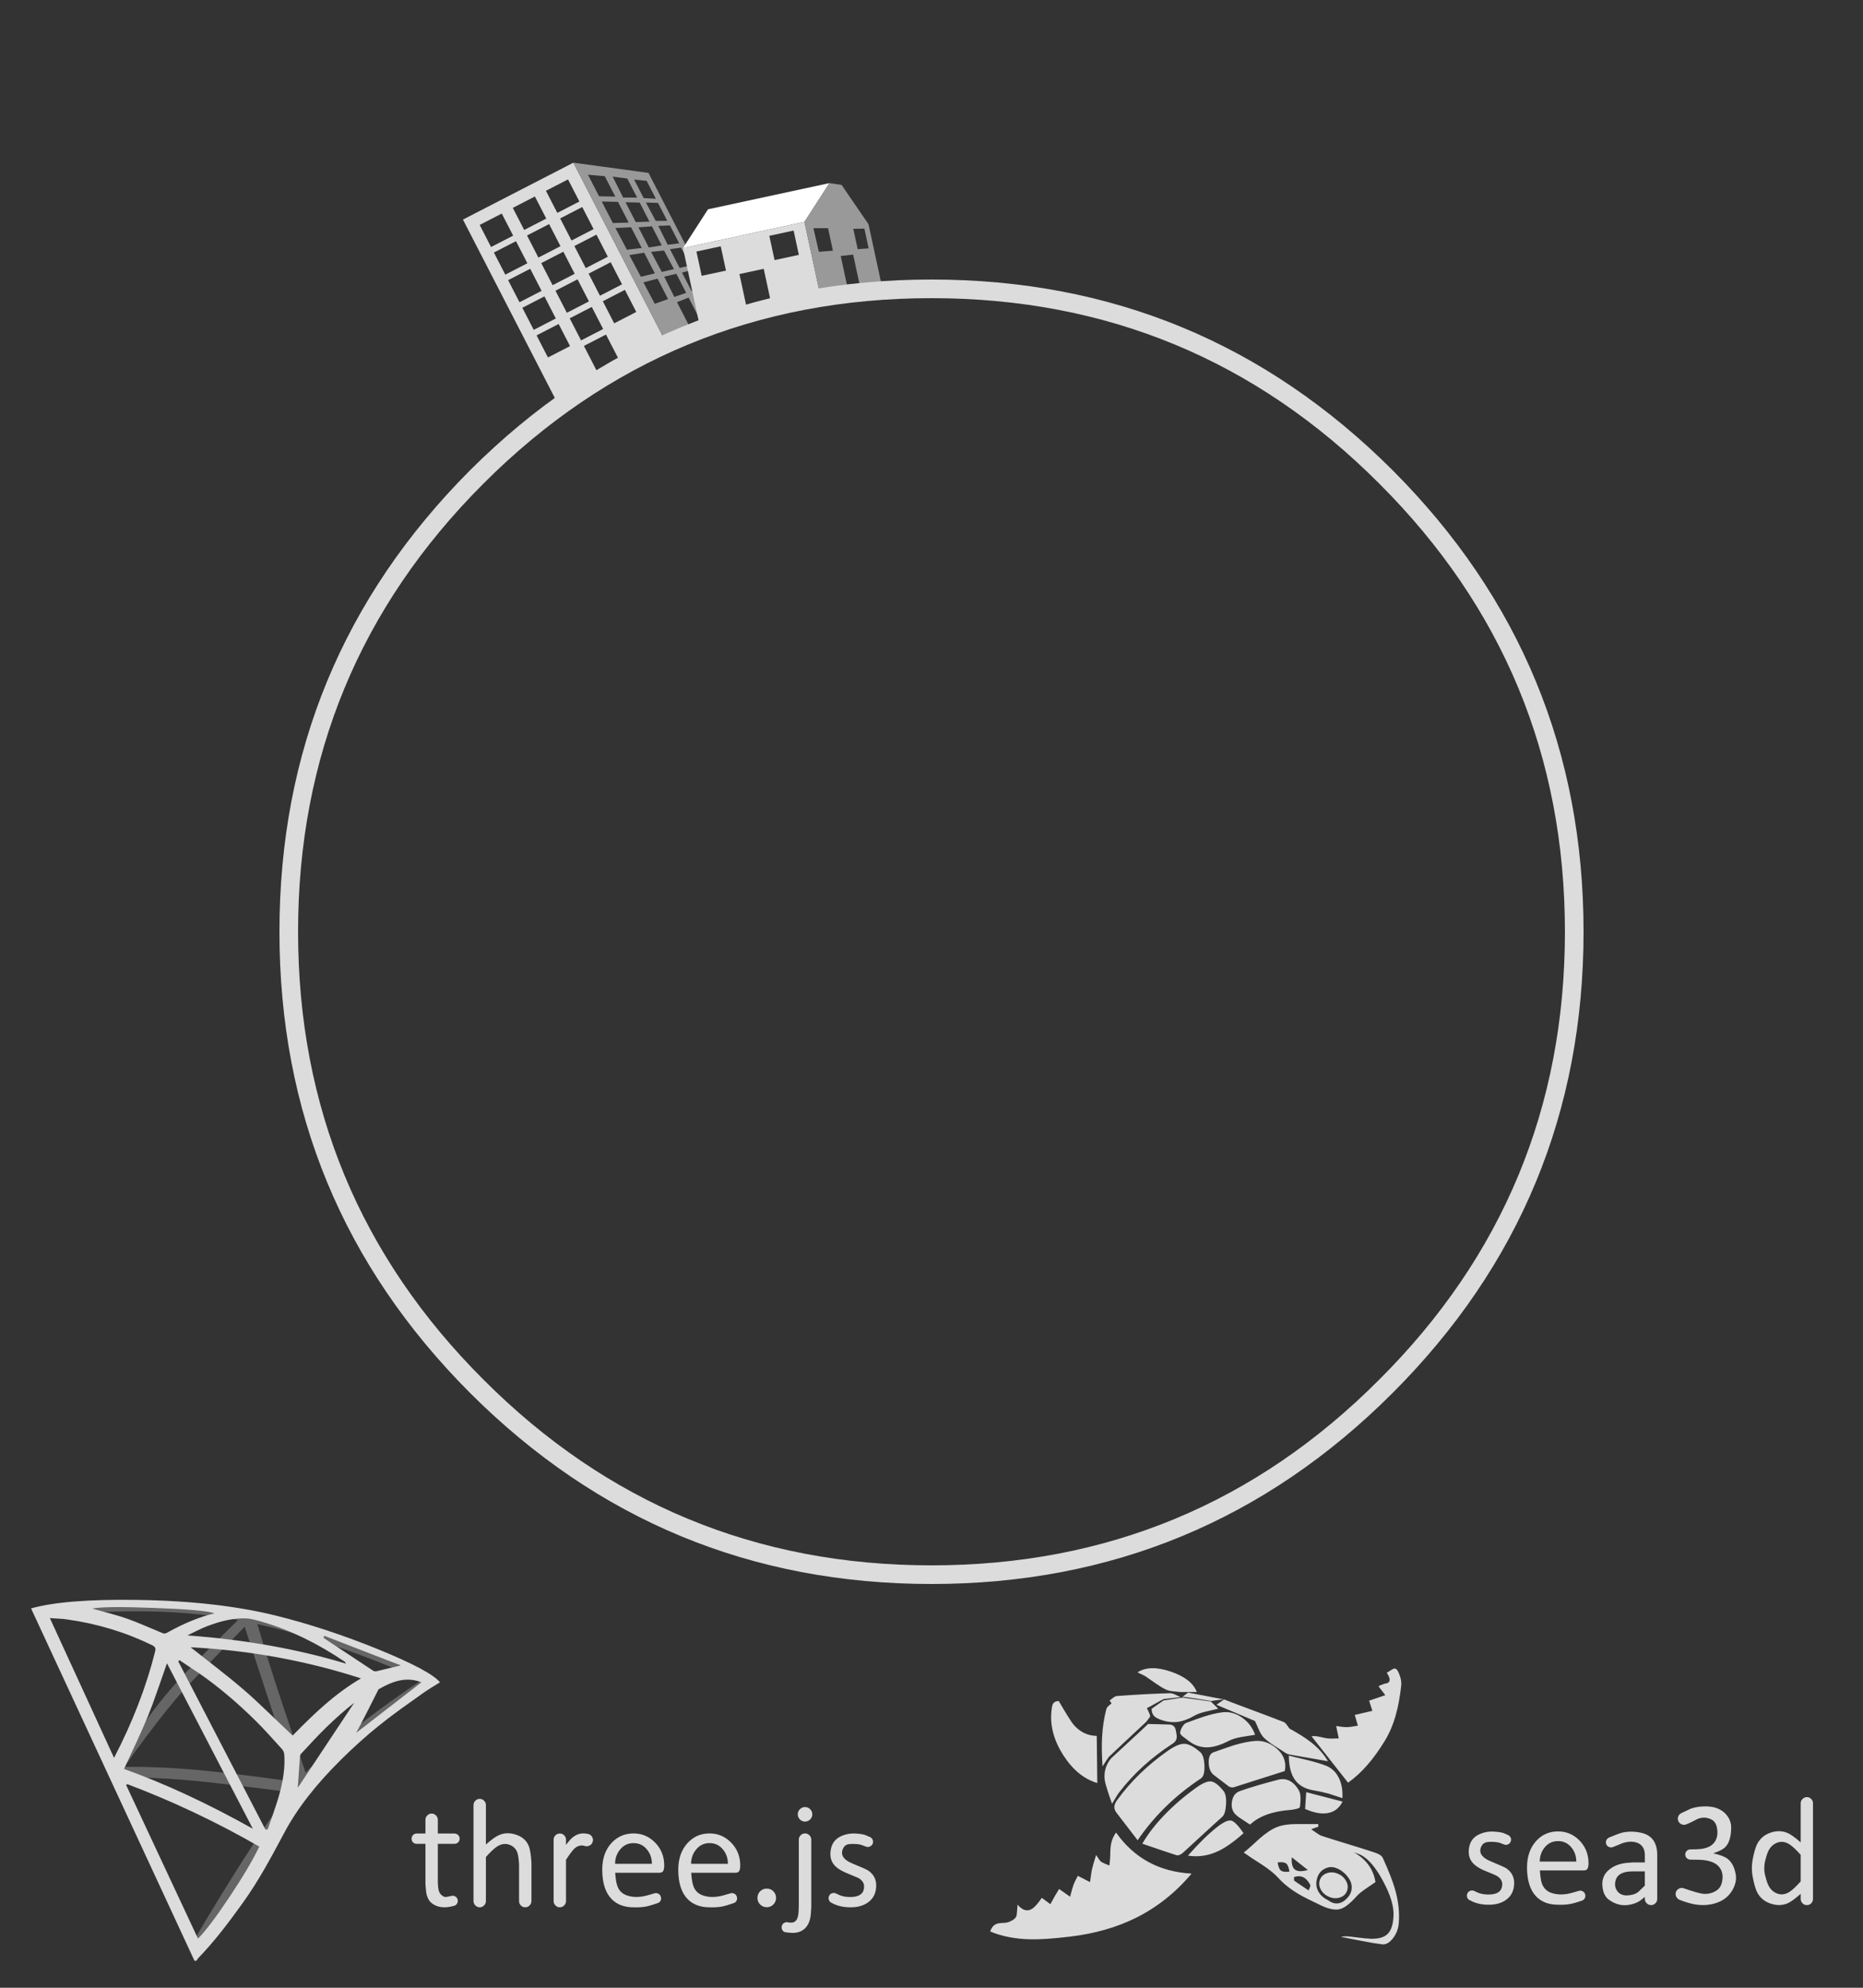 
<svg xmlns="http://www.w3.org/2000/svg" version="1.1" xmlns:xlink="http://www.w3.org/1999/xlink" preserveAspectRatio="none" x="0px" y="0px" width="300px" height="320px" viewBox="0 0 300 320">
<rect x="0" y="0" width="300" height="320" fill="#333333" stroke="none"/>
<defs>
<g id="Symbole_2_0_Layer1_0_FILL">
<path fill="#DCDCDC" stroke="none" d="
M 20 0
L 0 0 0 33 8 33 8 27 12 27 12 33 20 33 20 0
M 18 2
L 18 6 14 6 14 2 18 2
M 12 2
L 12 6 8 6 8 2 12 2
M 14 11
L 14 7 18 7 18 11 14 11
M 12 7
L 12 11 8 11 8 7 12 7
M 14 12
L 18 12 18 16 14 16 14 12
M 6 2
L 6 6 2 6 2 2 6 2
M 2 11
L 2 7 6 7 6 11 2 11
M 2 12
L 6 12 6 16 2 16 2 12
M 2 22
L 6 22 6 26 2 26 2 22
M 2 21
L 2 17 6 17 6 21 2 21
M 8 21
L 8 17 12 17 12 21 8 21
M 14 21
L 14 17 18 17 18 21 14 21
M 14 22
L 18 22 18 26 14 26 14 22
M 8 16
L 8 12 12 12 12 16 8 16
M 8 22
L 12 22 12 26 8 26 8 22 Z"/>
</g>

<g id="Symbole_2_0_Layer0_0_FILL">
<path fill="#999999" stroke="none" d="
M 24.55 33
L 24.55 27.6 26.55 27.8 26.55 33 30 33 30 7 20 0 20 33 24.55 33
M 21.2 2.8
L 23.5 4.25 23.5 7.95 21.2 6.7 21.2 2.8
M 21.2 7.65
L 23.5 8.9 23.5 12.65 21.2 11.55 21.2 7.65
M 27.45 11.05
L 29.15 12 29.15 15.25 27.5 14.4 27.45 11.05
M 26.55 6.25
L 26.55 9.7 24.55 8.65 24.6 4.9 26.55 6.25
M 27.45 10.25
L 27.45 6.9 29.15 8 29.15 11.25 27.45 10.25
M 24.55 9.5
L 26.55 10.6 26.55 14.05 24.55 13.1 24.55 9.5
M 26.55 14.9
L 26.55 18.35 24.55 17.7 24.55 14.05 26.55 14.9
M 27.5 15.3
L 29.2 16.1 29.2 19.35 27.45 18.7 27.5 15.3
M 21.2 17.35
L 23.5 18.1 23.5 21.85 21.25 21.3 21.2 17.35
M 21.25 16.4
L 21.2 12.45 23.5 13.5 23.5 17.25 21.25 16.4
M 21.2 22.3
L 23.5 22.8 23.5 26.5 21.25 26.2 21.2 22.3
M 26.5 19.25
L 26.55 22.65 24.6 22.15 24.55 18.5 26.5 19.25
M 27.45 23.75
L 29.2 24.1 29.2 27.35 27.45 27.1 27.45 23.75
M 27.45 22.9
L 27.45 19.5 29.15 20.1 29.2 23.35 27.45 22.9
M 24.6 23
L 26.55 23.5 26.55 26.95 24.55 26.65 24.6 23 Z"/>
</g>

<g id="copie_Symbole_2_0_Layer1_0_FILL">
<path fill="#FFFFFF" stroke="none" d="
M 0 21
L 20 21 25.25 15.75 5.25 15.75 0 21 Z"/>

<path fill="#DCDCDC" stroke="none" d="
M 20 21
L 0 21 0 33 8 33 8 27 12 27 12 33 20 33 20 21
M 2 22
L 6 22 6 26 2 26 2 22
M 14 22
L 18 22 18 26 14 26 14 22 Z"/>
</g>

<g id="copie_Symbole_2_0_Layer0_0_FILL">
<path fill="#999999" stroke="none" d="
M 30 23.55
L 27.1 16.45 25.25 15.75 20 21 20 33 24.55 33 24.55 27.6 26.55 27.8 26.55 33 30 33 30 23.55
M 21.2 22.3
L 23.5 22.8 23.5 26.5 21.25 26.2 21.2 22.3
M 27.45 23.75
L 29.2 24.1 29.2 27.35 27.45 27.1 27.45 23.75 Z"/>
</g>

<g id="Layer2_0_FILL">
<path fill="#DCDCDC" stroke="none" d="
M 255 150
Q 255 106.5 224.25 75.7 193.5 45 150 45 106.5 45 75.7 75.7 45 106.5 45 150 45 193.5 75.7 224.25 106.5 255 150 255 193.5 255 224.25 224.25 255 193.5 255 150
M 222.1 77.85
Q 252 107.7 252 150 252 192.3 222.1 222.1 192.3 252 150 252 107.7 252 77.85 222.1 48 192.3 48 150 48 107.7 77.85 77.85 107.7 48 150 48 192.3 48 222.1 77.85 Z"/>
</g>

<g id="Symbole_3_0_Layer1_0_FILL">
<path fill="#DCDCDC" fill-opacity="0.302" stroke="none" d="
M 154.15 25.4
Q 114.85 9.35 91.85 5.05 68.8 0.75 32.1 0.1 13.75 -0.25 0 0.25
L 1.65 5.1
Q 12.15 4.05 27.85 3.95 59.2 3.75 85.05 8.6 66.55 26.8 54.7 39.25 43.25 51.35 29.45 71.25 22.6 81.2 18 88.75
L 19.85 93.45
Q 23.7 93.1 31.7 93.2 47.7 93.35 68.35 95.6 95.7 98.65 112.75 101.05 99.05 118.95 79.1 151.2 69.1 167.3 61.85 179.85
L 64.35 185.25
Q 72.3 174.15 82.55 159.35 103.1 129.8 114.65 111.6 126.2 93.4 158.7 65.15 174.95 51.05 188.85 40.6 173.8 33.45 154.15 25.4
M 121.35 90.6
Q 113.85 68.8 107.9 50.75 101.25 30.75 95.45 10.8 126 17.7 157.75 30.1 173.6 36.3 183.35 41.1 173.75 47.35 161.4 56.4 136.8 74.5 123.35 88.45
L 121.35 90.6
M 102.15 53.55
Q 109 74.2 115.85 95.6 96.8 92.7 70.4 89.8 53.85 88 37.3 87.55 29 87.35 24 87.45 28.95 80.3 35.75 71.25 49.3 53.1 58.5 43.45 71.35 29.9 88.6 12.25 95.3 32.85 102.15 53.55 Z"/>
</g>

<g id="Symbole_3_0_Layer0_0_FILL">
<path fill="#DCDCDC" stroke="none" d="
M 301.3 127.5
Q 300.75 126.25 299.45 125.75 295.6 124.8 292.95 126.1 291.2 126.9 289.65 128.45 288.8 129.35 287.15 131.5
L 287.15 128.7
Q 287.15 127.3 286.15 126.35 285.2 125.4 283.8 125.4 282.45 125.4 281.5 126.35 280.5 127.3 280.5 128.7
L 280.5 161.65
Q 280.5 163.05 281.5 164 282.45 165 283.8 165 285.2 165 286.15 164 287.15 163.05 287.15 161.65
L 287.15 139.5
Q 289.95 135.2 291.45 133.7 294 131.15 297.15 132.05 298.45 132.5 299.7 131.9 300.95 131.35 301.4 130.05 301.9 128.75 301.3 127.5
M 212.7 115.7
Q 211.7 116.65 211.7 118.05
L 211.7 125.4 207 125.4
Q 205.85 125.4 205.05 126.2 204.25 127.05 204.25 128.2 204.25 129.35 205.05 130.15 205.85 130.95 207 130.95
L 211.7 130.95 211.7 152.7
Q 211.95 156.65 212.4 158.4 213.2 161.35 215.15 162.85 219.75 166.35 227.25 164.15 228.3 163.8 228.8 162.75 229.3 161.7 228.9 160.6 228.5 159.5 227.45 159.05 226.4 158.55 225.35 158.95 222.8 159.55 222.25 159.45 221.35 159.4 220.05 158.15 219.1 157.3 218.7 155.4 218.5 154.4 218.35 151.75
L 218.35 130.95 227.25 130.95
Q 228.4 130.95 229.25 130.15 230.05 129.35 230.05 128.2 230.05 127.05 229.25 126.2 228.4 125.4 227.25 125.4
L 218.35 125.4 218.35 118.05
Q 218.35 116.65 217.35 115.7 216.4 114.7 215 114.7 213.65 114.7 212.7 115.7
M 238.5 107.8
Q 237.5 108.75 237.5 110.15
L 237.5 161.65
Q 237.5 163.05 238.5 164 239.45 165 240.8 165 242.2 165 243.15 164 244.15 163.05 244.15 161.65
L 244.15 138
Q 247.95 133.8 250.05 132.45 253.5 130.2 256.85 131.45 259.95 132.6 261.05 135.7 261.7 137.55 261.95 142.05
L 261.95 161.65
Q 261.95 163.05 262.9 164 263.85 165 265.25 165 266.65 165 267.6 164 268.6 163.05 268.6 161.65
L 268.6 141.25
Q 268.25 135 267.25 132.35 265.55 127.9 260.8 126.2 255.65 124.3 251.3 126.2 248.65 127.3 244.15 131.3
L 244.15 110.15
Q 244.15 108.75 243.15 107.8 242.2 106.8 240.8 106.8 239.45 106.8 238.5 107.8
M 418.2 117.85
Q 419.35 116.7 419.35 115.1 419.35 113.5 418.2 112.35 417.05 111.2 415.45 111.2 413.85 111.2 412.7 112.35 411.55 113.5 411.55 115.1 411.55 116.7 412.7 117.85 413.85 119 415.45 119 417.05 119 418.2 117.85
M 445.7 131.5
Q 445.75 131.5 448.2 132.45 449.3 132.85 450.35 132.35 451.4 131.85 451.8 130.8 452.2 129.7 451.7 128.65 451.2 127.6 450.1 127.2 448.1 126.3 447.6 126.15 445.65 125.55 442.45 125.4 438.85 125.2 435.55 126.5 430.6 128.45 429.45 133.2 428.25 138.4 430.7 141.75 432.75 144.6 438.1 146.75 443.75 149.1 444.05 149.25 447.2 151.05 447.15 153.9 447.1 159.05 440.8 159.45 437.5 159.6 435.05 158.85 434.15 158.6 431.8 157.45 430.7 157.1 429.65 157.55 428.65 158.05 428.25 159.1 427.85 160.2 428.35 161.25 428.8 162.3 429.9 162.7 434.05 165 439.8 165 445.4 165.05 449.15 162.45 453.5 159.4 453.65 153.6 453.8 148.25 449.25 145.2 448.1 144.45 441.15 141.6 434.1 138.8 435.55 134.25 436.2 132.2 437.75 131.45 438.75 131 440.65 131 443.75 130.95 445.7 131.5
M 403.05 174.8
Q 402.65 175.9 403.15 176.95 403.6 178 404.7 178.35 408.4 178.9 410.4 178.65 413.3 178.3 415.45 176.3 417.45 174.35 418.2 171.05 418.65 169 418.8 164.75
L 418.8 128.7
Q 418.8 127.3 417.8 126.35 416.85 125.35 415.45 125.35 414.05 125.35 413.1 126.35 412.1 127.3 412.1 128.7
L 412.1 164.75
Q 412.05 167.4 411.85 168.75 411.55 170.8 410.8 171.85 409.95 172.9 409.05 173.1 408.4 173.3 406.6 173.15 405.5 172.75 404.45 173.25 403.45 173.7 403.05 174.8
M 399.9 159.95
Q 399.9 157.9 398.45 156.4 397 154.95 394.9 154.95 392.85 154.95 391.35 156.4 389.9 157.9 389.9 159.95 389.9 162 391.35 163.5 392.85 164.95 394.9 164.95 397 164.95 398.45 163.5 399.9 162 399.9 159.95
M 339.85 141.65
Q 339.55 134.85 334.85 130.15 330.1 125.35 323.4 125.35 316.35 125.35 311.6 130.45 306.6 135.85 306.6 144.75 306.6 155.4 311.6 160.55 315.9 165 323.4 165 327.35 165.15 330.55 164.5 332.45 164.1 336.35 162.75 337.45 162.4 337.95 161.35 338.4 160.3 338 159.2 337.65 158.1 336.6 157.65 335.55 157.15 334.45 157.55 330.1 158.9 328 159.2 323.1 159.95 319.25 158.4 315.95 157.05 314.7 153.55 313.9 151.4 313.55 146.45
L 337.25 146.45
Q 338.65 146.45 339.2 145.7 340 144.65 339.85 141.65
M 330.7 134.1
Q 333.25 137.3 333.25 141.65
L 313.5 141.65
Q 313.5 137.3 316.1 134.1 318.9 130.55 323.4 130.55 327.9 130.55 330.7 134.1
M 380.65 141.65
Q 380.35 134.85 375.65 130.15 370.9 125.35 364.2 125.35 357.15 125.35 352.45 130.45 347.45 135.85 347.4 144.75 347.4 155.4 352.4 160.55 356.7 165 364.2 165 368.15 165.15 371.35 164.5 373.25 164.1 377.15 162.75 378.25 162.4 378.75 161.35 379.2 160.3 378.8 159.2 378.45 158.1 377.4 157.65 376.35 157.15 375.25 157.55 370.9 158.9 368.8 159.2 363.9 159.95 360.05 158.4 356.75 157.05 355.5 153.55 354.7 151.4 354.35 146.45
L 378.05 146.45
Q 379.45 146.45 380 145.7 380.8 144.65 380.65 141.65
M 371.5 134.1
Q 374.05 137.3 374.05 141.65
L 354.3 141.65
Q 354.3 137.3 356.9 134.1 359.7 130.55 364.2 130.55 368.7 130.55 371.5 134.1
M 214.9 47.1
L 219.5 44.25
Q 214.25 37.9 186.1 26.45 158.2 15.15 131.95 8.6 100.3 0.7 57.35 0.05 18.3 -0.55 0 4.6
L 87.7 193.65 88.75 193.7
Q 89.55 192.45 89.9 192.1 95.95 185.85 102.35 177.75 107.15 171.7 113.75 162.5 119.45 154.55 125.45 144.15 129.25 137.6 135.9 125.05 146.05 105.85 166.45 85.7 176.45 75.8 186.25 67.9 191.2 63.85 198.15 58.8 202.2 55.9 210.35 50.1 212.1 48.85 214.9 47.1
M 186.5 48.05
Q 193.75 43.75 199.5 43 204.7 42.35 209.55 44.25
L 174.5 71.4
Q 176.5 67.8 181.2 58.55 183.65 53.75 186.5 48.05
M 168.5 33.3
L 169.05 34.25
Q 129.95 22.45 83.95 19.1 85.7 18.25 89.2 16.5 92.25 15 94.5 14.15 100.45 11.9 105.05 10.95 110.85 9.7 116.05 10 118.7 10.2 124.2 11.85 146.65 18.45 168.5 33.3
M 185.45 38.3
Q 184.4 38.5 183.65 38.05 174.8 32.25 157.2 20.55 157.15 20.55 157 20.15
L 157.4 19.3 198.45 35.2 185.45 38.3
M 113.7 47.85
Q 108.2 43.1 99.75 36.5 90.3 29.15 85.65 25.45 133 27.9 177.1 42.15 167.25 47.9 157.2 56.7 150.45 62.55 140.4 72.85 131.5 64.35 127.1 60.15 119.25 52.6 113.7 47.85
M 134.65 80.05
Q 135.85 81.35 135.95 83.35 136.6 93.45 132.7 106.4 131.65 109.9 129.95 114.8 129 117.6 127 123.2
L 125.8 123.25 79 33 79.7 32.4
Q 83.4 34.9 90.9 39.9 106 50.5 120.9 65.25 126.05 70.4 134.65 80.05
M 144.9 82.65
Q 152.75 74.05 158.45 68.45 166.15 60.95 173.45 55.25
L 143.15 100.9 144.35 84
Q 144.45 83.2 144.9 82.65
M 68 48.25
Q 71.3 38.75 72.95 34.05
L 119.05 122.85
Q 82.75 102.5 49.9 90.75 54.4 81.2 56.55 76.5 60.35 68.25 62.7 62.5 65.05 56.8 68 48.25
M 66.6 25.75
Q 66.95 26.45 66.55 27.9 59.5 56 44.55 84.8
L 10.1 9.8 14.8 10.1
Q 17.5 10.25 19.2 10.5 43.4 13.85 64.9 24.3 66.25 24.95 66.6 25.75
M 51.95 10.25
Q 48.05 8.85 42.35 7.3 35.95 5.6 32.85 4.7 39.35 3.3 66.4 4.35 93.5 5.35 98.45 7.25 86.5 10.1 73.2 17.55 71.8 18.35 70.8 17.95 69.9 17.6 61.4 14 55.75 11.6 51.95 10.25
M 106.65 159.25
Q 95.55 175.9 89.6 181.8
L 51.05 99.4 51.65 98.9
Q 87.8 112.5 122.5 132.4 117.65 142.7 106.65 159.25 Z"/>
</g>

<g id="Symbole_4_0_Layer0_0_FILL">
<path fill="#DCDCDC" stroke="none" d="
M 181.3 49.95
Q 178.05 44.35 172.2 39.75 168 36.45 160.65 32.4 159.65 31.05 159.2 30.4 158.3 29.2 157.55 28.9 153.6 27.3 131.45 19.05
L 125.6 16.8 125.65 16.7 121.45 19.65 142.1 28.35
Q 142.9 29.9 144.25 33.1 145.5 35.9 146.85 37.25 148.8 39.2 152.1 41.35 154 42.6 157.8 45 159.3 46.1 160.7 46.35
L 181.3 49.95
M 103.2 15.4
L 105 15.5
Q 110.05 16.2 118.55 17.65 120.85 17.25 125.3 16.75
L 106.25 13.1 103.2 15.4
M 169.05 75.55
Q 176.2 78.7 181.3 77.75 186.55 76.8 189.15 71.6
L 169.65 66.55 169.05 75.55
M 57.2 36.35
Q 49.85 36.25 44.7 30.25 42.95 28.15 36.8 17.65 34.35 17.65 33.5 19.55 33.15 20.4 32.85 23.35 31.75 35.05 39.3 46.8 46.85 58.5 57.5 61.65
L 57.2 36.35
M 122.25 98.25
Q 128.3 95.45 136 88.55 131.75 82.35 129.4 81.8 126.95 81.2 121.65 85.4 114.85 90.75 106.15 100.6 114.4 101.9 122.25 98.25
M 93.9 78.4
Q 86.15 86.4 81.65 94.2 96.95 99.45 100.1 100.4 100.75 100.6 101.9 100.1 102.85 99.65 103.65 98.9 105.95 96.8 114.1 89.3 120.5 83.4 124.55 79.8 126.3 78.25 126.6 73.1 126.9 67.9 125.2 65.85 121.4 61.15 118.6 60.8 115.8 60.45 110.8 64 101.5 70.6 93.9 78.4
M 112.7 45
Q 107.7 40.7 104.3 40.6 100.9 40.45 95.35 44.35 78.95 55.85 68.15 70.8 66.75 72.7 66.65 74.3 66.55 75.95 67.85 77.65
L 79.15 92.35
Q 92.4 72.9 113.15 59.15 115.2 57.75 115 52.3 114.8 46.8 112.7 45
M 97.35 40.9
Q 99.05 39.85 99.6 38.9 100.35 37.7 100.05 35.65 99.65 32.95 99.2 32 98.35 30.4 96.35 30.25 96 30.25 84.75 29.95 81.55 33.05 74.85 39.2 68.15 45.35 64.9 48.4 60.65 53.55 61.5 60.1 61.9 62.9 65.4 72.8 66.95 70.25 67.55 69.2 68.6 67.45 69.4 66.45 80.75 51.75 97.35 40.9
M 88.65 19
Q 91.7 17.25 93.2 16.55
L 102.25 15.55
Q 101.65 15.35 99.35 14.2 97.75 13.4 96.45 13.45 85.1 13.7 68 14.95 67.2 15 66.05 15.85 64.75 16.9 64.1 17.3
L 65.15 18.9
Q 64.15 19.7 63.6 20.2 62.55 21.15 62.35 21.95 60.5 29 60.05 37.1 59.7 43.95 60.3 52.75 61.65 50.55 62.35 49.55 63.45 47.8 64.35 47 70.8 40.85 83.65 28.9 85.8 26.2 85.85 25.95 86 25.15 84.1 21.45 85.6 20.75 88.65 19
M 118.45 17.9
L 103.35 15.8 93.1 17.3 86.65 21.8
Q 86.7 24.4 88 25.7 89.05 26.8 91.85 27.8 96.5 29.4 100.9 28.8 104.95 28.2 109.55 25.55 111.75 24.25 115.6 23.35 117.8 22.8 122.4 21.75
L 118.45 17.9
M 102.05 12.8
L 110.9 12.8
Q 108.25 5.7 96.95 1.85 85.6 -2 79.1 2.25 79.7 2.55 81.45 3.4 82.7 3.95 83.4 4.4 83.65 4.55 88.65 8.05 91.8 10.25 94.05 11.35 95.5 12.1 97.9 12.4 99.3 12.55 102.05 12.8
M 153.7 43.05
Q 148.55 38.65 142.35 39.05 137.45 39.4 131.05 41.3 128.8 42 119.85 45.15 117.2 46.1 117.3 50.7 117.4 55.25 120 57.3 126.95 62.65 128 63.4 128.55 63.8 129.4 63.95 130.3 64.1 130.95 63.85 135.2 62.5 158.15 55.2 159.5 48 153.7 43.05
M 128 39.05
Q 130.55 37.7 134.8 36.95 137.2 36.55 142.2 35.75 140.15 30 135.3 26.6 130.25 23 124.55 23.7 120.25 24.25 114.85 25.95 112.05 26.85 105.3 29.35 104.15 29.8 103.1 31.5 102.1 33.2 101.95 34.7 101.9 35.4 103.3 36.6 104.15 37.25 105.85 38.5 110.85 42.65 116.65 42.5 121.55 42.35 128 39.05
M 164.45 75.5
Q 166.2 75.05 166.25 74.55 167.1 68.2 165.75 65.7 163.85 62.3 161.25 60.75 158.2 58.95 154.65 59.85 141.75 63.2 133.95 66 130.45 67.25 129.75 71.7 129.1 76.15 131.95 78.75 133.25 79.95 135.5 81.35 136.75 82.2 139.5 83.95 146.75 77.1 161.4 76.05 162.9 75.9 164.45 75.5
M 189.05 69.75
Q 189.45 63.5 187.1 58.8 184.7 54 180 52.25 176.2 50.8 170.35 49.35 163.7 47.8 160.3 46.9 160.35 55.6 163.75 60.15 167.05 64.6 174.05 65.65 177.7 66.25 181.9 67.4 182.45 67.55 189.05 69.75
M 220.6 9.6
Q 220.9 7.25 220.05 4.55 218.85 0.75 217.5 0.25 216.85 0 215.45 0.85 213.75 2 212.85 2.45 215.7 6.7 213.35 7.95 209.75 8.8 208.45 9.75
L 212.1 14.5 203.4 17.45 205.15 22.9 195.7 25.1 197.35 30.85
Q 195.4 31.2 194.45 31.35 192.7 31.65 191.5 31.65 190.3 31.7 188.6 31.45 186.7 31.2 185.7 31.05
L 187.1 37.7
Q 184.8 37.75 183.65 37.8 181.65 37.8 180.3 37.6 177.7 37 176.4 36.75 174.15 36.3 172.5 36.55
L 192.1 61.45
Q 202.65 54.05 211.85 38.95 215.65 32.7 217.8 24.8 219.6 18.4 220.6 9.6
M 178.1 90.05
Q 176.95 89.7 175.35 88.55 172.35 86.5 172.3 86.45
L 176.15 85.05 176.1 83.65
Q 168.55 83.6 164.8 83.65 158.05 83.65 154 85.25 149.85 86.85 144.6 91.45 138.9 96.75 136.1 98.95 139.5 101.4 146.05 105.55 151.65 109.25 154.6 112.5 159 117.35 165.6 121.25 168.95 123.25 177.75 127.4 184.05 130.35 187.9 129.25 191.5 128.25 196.65 122.45 198.25 120.65 201.35 118.55 206.6 114.95 206.8 114.8 205.2 104.5 195.2 98.8
L 197.15 99.5
Q 198.35 99.9 199.1 100.3 205.15 103.5 210.95 114.4 216.8 125.25 216.5 132.7 216.25 139.65 213.45 142.5 210.65 145.4 204.25 145.2 201.5 145.1 196.2 144.4 193.05 144 192.3 143.95 190.05 143.8 188.25 144.2 191.95 144.9 199.3 146.35 205.9 147.65 210.4 148.2 213.4 148.55 216.2 144.95 218.95 141.4 219.3 136.95 220.05 128.2 217.3 118.6 215.4 112 210.7 101.75 210.05 100.4 207.65 99.4 207.1 99.15 203.35 97.95 199.25 96.6 190.7 94 182.35 91.45 178.1 90.05
M 194.05 117.85
Q 194 120.8 191.8 123.2 189.45 125.85 186.8 126.2 184.1 126.6 181.45 124.55 177.55 122.7 175.95 119.45 174.35 116.2 175.55 112.55 176.6 109.1 179.65 107.6 182.75 106 186.05 107.4 189.7 108.9 192.25 112.4 194.15 115 194.05 117.85
M 170.5 108.3
Q 165.65 109.7 163.55 108.05 161.5 106.4 161.9 101.5
L 170.5 108.3
M 168.45 112.4
Q 170.3 113.45 171.8 116.3 172 116.65 171.6 117.65 171.4 118.15 170.9 119.25 165.75 115.85 163.2 114.05 163.05 113.95 163.1 113.4 163.1 112.35 163.1 112.1 166.2 111.1 168.45 112.4
M 156.05 108.6
Q 154.8 107.6 154.3 104.25 157.6 103.85 158.9 104.85 160.15 105.85 160.6 109.2 157.3 109.6 156.05 108.6
M 191.05 114.25
Q 189.6 111.55 186.6 110.3 183.6 109.05 180.8 110 178 110.95 177 113.55 176.05 116.15 177.5 118.85 178.95 121.5 182 122.75 185 124 187.8 123.05 190.6 122.1 191.55 119.5 192.5 116.9 191.05 114.25
M 67.55 88.2
Q 65.65 90.85 64.95 94 64.45 96.35 64.45 100.25 64.5 101.3 64 105.9 62.5 105.3 61.75 105 60.4 104.4 59.55 103.9 59.1 103.6 58.5 102.7 57.35 100.9 56.85 100.25 56.75 100.6 55.55 104.55 54.9 106.75 54.6 108.1 54.35 109.25 53.6 114.8
L 47.05 111.45
Q 46.8 111.95 46 113.45 45.25 114.95 44.8 116.1 44 118.2 42.9 122.65
L 37 118.5 34.85 122.05
Q 34.55 122.6 32.3 126.65
L 27.7 123.25
Q 24.5 127.95 22.4 129.2 18.6 131.5 14.7 126.9 14.3 132.25 14.15 132.85 13.5 134.75 10.7 135.9 9.55 136.55 7.75 136.65 5.7 136.75 4.75 136.9 1.3 137.35 0 141.3 9.35 145.2 21.35 145.5 29.3 145.7 42.95 144.05 62.6 141.7 78.1 134.05 95.25 125.55 108.1 110.25 95.15 109.5 85.2 104.15 75 98.7 67.55 88.2
M 334.2 96.05
Q 336 95.35 339.45 93.9 342.55 92.85 345.25 93.2 348.3 93.6 349.9 95.5 351.3 97.2 351.4 99.85
L 351.4 104.25 344.85 104.25
Q 340.95 104.45 338.85 104.95 334.6 105.95 331.65 108.65 328.1 111.9 328.65 117.25 329.15 122.1 332.1 124.25 337.5 128.25 343.75 126.85 346.3 126.3 348.2 125.2 349.35 124.5 351.4 122.75
L 351.4 123.8
Q 351.4 125.2 352.4 126.15 353.35 127.15 354.75 127.15 356.1 127.15 357.1 126.15 358.05 125.2 358.05 123.8
L 358.05 99.85
Q 357.85 90.1 349.25 88.3 343.95 87.2 339.3 88.25 337.3 88.75 332.3 90.85 331.25 91.25 330.75 92.3 330.3 93.3 330.65 94.4 331.05 95.45 332.1 95.95 333.1 96.4 334.2 96.05
M 351.4 109.05
L 351.4 116.7
Q 348.05 119.95 347.75 120.2 345.3 121.9 341.7 121.95 338.15 121.95 336.45 119.4 334.9 117.1 335.65 114.15 336.85 109.05 344.8 109.05
L 351.4 109.05
M 441.65 72.5
Q 441.65 71.15 440.7 70.2 439.75 69.2 438.35 69.2 437 69.2 436.05 70.2 435.05 71.15 435.05 72.5
L 435.05 93.5
Q 430.65 89.6 428 88.45 423.6 86.55 418.5 88.4 413.8 90.15 411.6 94.55 410.3 97.2 409.15 103.35 408.55 107.65 409.15 111.25 410.3 117.45 411.6 120.1 413.8 124.45 418.5 126.2 423.6 128.05 428 126.2 430.6 125.05 435.05 121.1
L 435.05 123.85
Q 435.05 125.2 436.05 126.2 437 127.15 438.35 127.15 439.75 127.15 440.7 126.2 441.65 125.2 441.65 123.85
L 441.65 72.5
M 417.8 97.9
Q 419.4 94.8 422.45 93.65 425.8 92.4 429.2 94.65 431.3 96 435.05 100.15
L 435.05 114.45
Q 431.3 118.6 429.2 119.95 425.8 122.2 422.45 120.95 419.4 119.8 417.8 116.7 416.8 114.8 415.8 110.45 415.2 107.7 415.8 104.2 416.8 99.8 417.8 97.9
M 376.05 75.4
Q 372.45 77.15 371.3 77.65 370 78.15 369.4 79.4 368.85 80.6 369.3 81.9 369.8 83.2 371.05 83.75 372.3 84.35 373.55 83.85 375.6 83.1 379.85 80.85 383.8 79.35 387.4 81.35 389.9 82.75 390.3 87 390.7 91.4 388.2 94.1 386.15 96.35 381.75 97 379.95 97.25 375.85 97.25 374.7 97.25 373.9 98.05 373.1 98.85 373.1 100 373.1 101.15 373.9 101.95 374.75 102.75 375.85 102.75 381.15 102.75 382.75 102.95 388.35 103.6 390.8 106.15 393.6 109.05 393.05 113.45 392.55 117.4 390.25 119.05 386.75 121.55 382.4 121.05 379.75 120.7 372.35 118.15 371.1 117.65 369.85 118.25 368.6 118.8 368.1 120.1 367.65 121.4 368.25 122.6 368.85 123.85 370.1 124.35 374.95 126.2 378.2 126.75 384.7 127.85 390.3 125.8 395.8 123.8 398.55 118.85 400.85 114.65 400.2 110.8 399.2 104.75 395.6 102.15 393.4 100.55 388.1 99.35 392.9 97.8 394.7 95.9 397.7 92.7 397.75 85.55 397.75 81.5 394.85 78.3 391.3 74.45 384.95 74.2 380.05 74 376.05 75.4
M 263.3 96.45
Q 263.95 94.4 265.55 93.7 266.45 93.25 268.4 93.2 271.45 93.15 273.45 93.7
L 275.9 94.65
Q 276.95 95.05 278 94.55 279.05 94.05 279.4 93 279.8 91.9 279.35 90.9 278.85 89.85 277.75 89.45 275.8 88.55 275.25 88.4 273.3 87.85 270.15 87.7 266.6 87.5 263.35 88.8 258.4 90.7 257.25 95.4 256.05 100.5 258.5 103.85 260.55 106.7 265.85 108.85 271.2 111 271.75 111.35 274.85 113.15 274.85 115.95 274.8 121.05 268.55 121.45 265.25 121.6 262.8 120.85 261.85 120.55 259.6 119.45 258.5 119.1 257.45 119.55 256.45 120.05 256.05 121.1 255.65 122.2 256.15 123.25 256.6 124.3 257.7 124.65 261.85 126.95 267.55 126.95 273.1 127 276.8 124.4 281.1 121.4 281.25 115.65 281.4 110.35 276.9 107.3 275.85 106.65 268.9 103.75 261.9 100.95 263.3 96.45
M 316.2 92.35
Q 311.45 87.6 304.8 87.6 297.8 87.6 293.15 92.65 288.2 98.05 288.15 106.85 288.15 117.4 293.1 122.55 297.4 126.95 304.8 126.95 308.7 127.1 311.9 126.45 313.9 126.05 317.65 124.75 318.75 124.35 319.25 123.3 319.7 122.3 319.3 121.2 318.95 120.15 317.9 119.65 316.85 119.15 315.8 119.55 311.65 120.85 309.4 121.2 304.5 121.9 300.7 120.4 297.45 119.05 296.15 115.6 295.4 113.45 295.05 108.55
L 318.6 108.55
Q 319.95 108.55 320.5 107.8 321.3 106.75 321.15 103.8 320.85 97.05 316.2 92.35
M 297.55 96.3
Q 300.35 92.8 304.8 92.8 309.25 92.8 312.05 96.3 314.6 99.45 314.6 103.8
L 295 103.8
Q 295 99.45 297.55 96.3 Z"/>
</g>
</defs>

<g transform="matrix( 0.889, -0.458, 0.458, 0.889, 74.55,35.35) ">
<g transform="matrix( 1, 0, 0, 1, 0,0) ">
<use xlink:href="#Symbole_2_0_Layer1_0_FILL"/>
</g>

<g transform="matrix( 1, 0, 0, 1, 0,0) ">
<use xlink:href="#Symbole_2_0_Layer0_0_FILL"/>
</g>
</g>

<g transform="matrix( 0.978, -0.211, 0.211, 0.978, 105.55,19.4) ">
<g transform="matrix( 1, 0, 0, 1, 0,0) ">
<use xlink:href="#copie_Symbole_2_0_Layer1_0_FILL"/>
</g>

<g transform="matrix( 1, 0, 0, 1, 0,0) ">
<use xlink:href="#copie_Symbole_2_0_Layer0_0_FILL"/>
</g>
</g>

<g transform="matrix( 1, 0, 0, 1, 0,0) ">
<use xlink:href="#Layer2_0_FILL"/>
</g>

<g transform="matrix( 0.3, 0, 0, 0.3, 5,257.55) ">
<g transform="matrix( 1, 0, 0, 1, 26.05,2.2) ">
<use xlink:href="#Symbole_3_0_Layer1_0_FILL"/>
</g>

<g transform="matrix( 1, 0, 0, 1, 0,0) ">
<use xlink:href="#Symbole_3_0_Layer0_0_FILL"/>
</g>
</g>

<g transform="matrix( 0.3, 0, 0, 0.3, 159.45,268.55) ">
<g transform="matrix( 1, 0, 0, 1, 0,0) ">
<use xlink:href="#Symbole_4_0_Layer0_0_FILL"/>
</g>
</g>
</svg>
